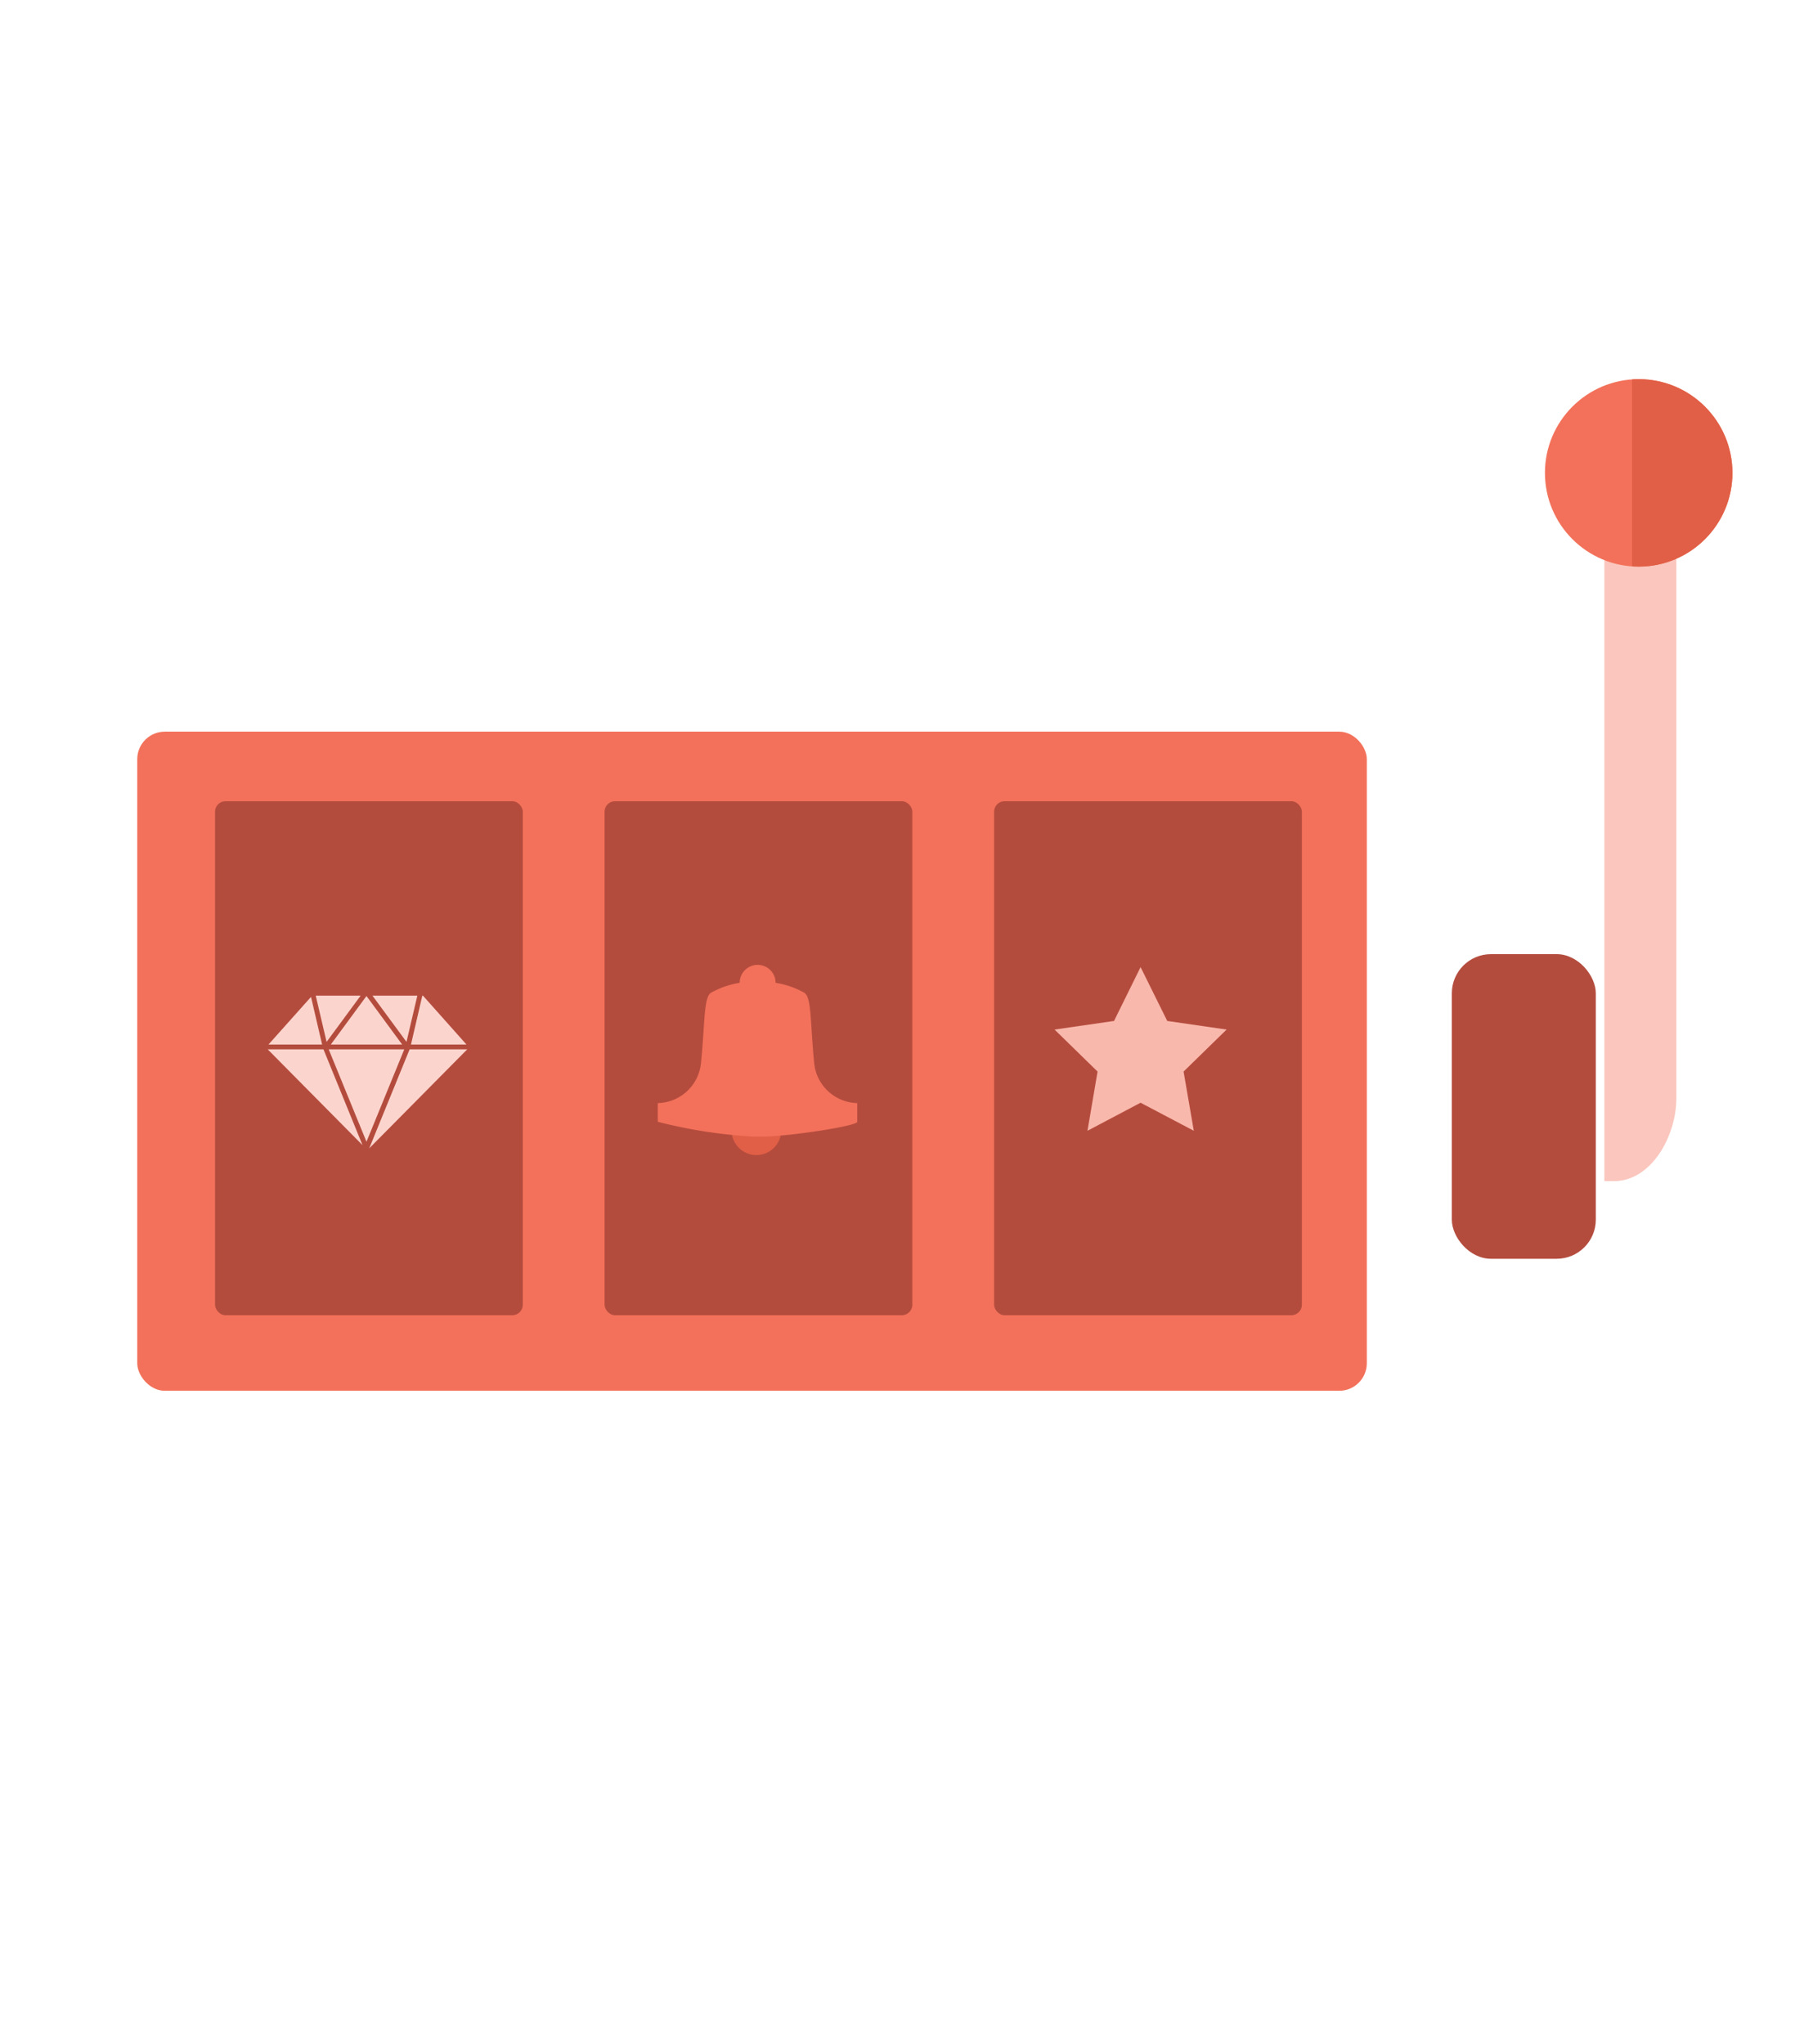 <svg xmlns="http://www.w3.org/2000/svg" viewBox="0 0 144 164">
  <defs>
    <style>
      .cls-1{fill:none;}.cls-2{fill:#b44c3e;}.cls-3{fill:#f3715a;}.cls-4{fill:#fac6bd;}.cls-5{fill:#e15f46;}.cls-6{clip-path:url(#clip-path);}.cls-7{fill:#f9b8ac;}.cls-8{fill:#fbd5cd;}
    </style>
    <clipPath id="clip-path">
      <circle class="cls-1" cx="131.46" cy="37.94" r="7.52"/>
    </clipPath>
  </defs>
  <g id="OVER">
    <rect class="cls-2" x="116.47" y="76.55" width="11.55" height="24.44" rx="3.14" ry="3.14"/>
    <rect class="cls-3" x="11.01" y="58.7" width="98.64" height="52.88" rx="2.21" ry="2.21"/>
    <path class="cls-4" d="M129.48 36.38h-.77v58.38h.77c3 0 5-3.62 5-6.64V40.38c.01-3.01-1.99-4-5-4z"/>
    <circle class="cls-3" cx="131.46" cy="37.94" r="7.52"/>
    <rect class="cls-2" x="17.25" y="64.28" width="24.69" height="41.24" rx=".84" ry=".84"/>
    <rect class="cls-2" x="48.5" y="64.28" width="24.69" height="41.24" rx=".84" ry=".84"/>
    <rect class="cls-2" x="79.75" y="64.28" width="24.69" height="41.24" rx=".84" ry=".84"/>
    <circle class="cls-5" cx="60.68" cy="90.68" r="1.99"/>
    <path class="cls-3" d="M65.31 85.24c-.32-3.35-.2-5.18-.78-5.59a7 7 0 0 0-2.31-.8 1.44 1.44 0 0 0-2.88 0 7 7 0 0 0-2.31.8c-.58.42-.46 2.25-.79 5.59a3.56 3.56 0 0 1-3.47 3.26V90a39.55 39.55 0 0 0 7.74 1.19h.55c2.16 0 7.71-.85 7.71-1.19v-1.5a3.56 3.56 0 0 1-3.46-3.26z"/>
    <path class="cls-6 cls-5" d="M130.93 30.15h8.44v16h-8.44z"/>
    <path class="cls-7" d="M91.5 77.59l2.14 4.32 4.76.69-3.45 3.37.82 4.75-4.27-2.25-4.26 2.25.81-4.75-3.45-3.37 4.77-.69 2.13-4.32z"/>
    <path class="cls-8" d="M33.48 79.88h-3.6l2.73 3.71.87-3.71zM29.4 91.6l3.03-7.41h-6.06l3.03 7.41zm-3.2-8.01l2.73-3.71h-3.6l.87 3.71zm.34.21h5.72l-2.86-3.89-2.86 3.89zm-.7 0l-.89-3.82-3.41 3.82h4.3zm8.04-3.92l-.91 3.92h4.45l-3.49-3.92h-.05zm-1.02 4.31l-3.24 7.94 7.86-7.94h-4.62zm-6.91 0h-4.47l7.6 7.68-3.13-7.68z"/>
  </g>
  <path class="cls-1" d="M0 0h144v164H0z" id="Layer_4" data-name="Layer 4"/>
</svg>
